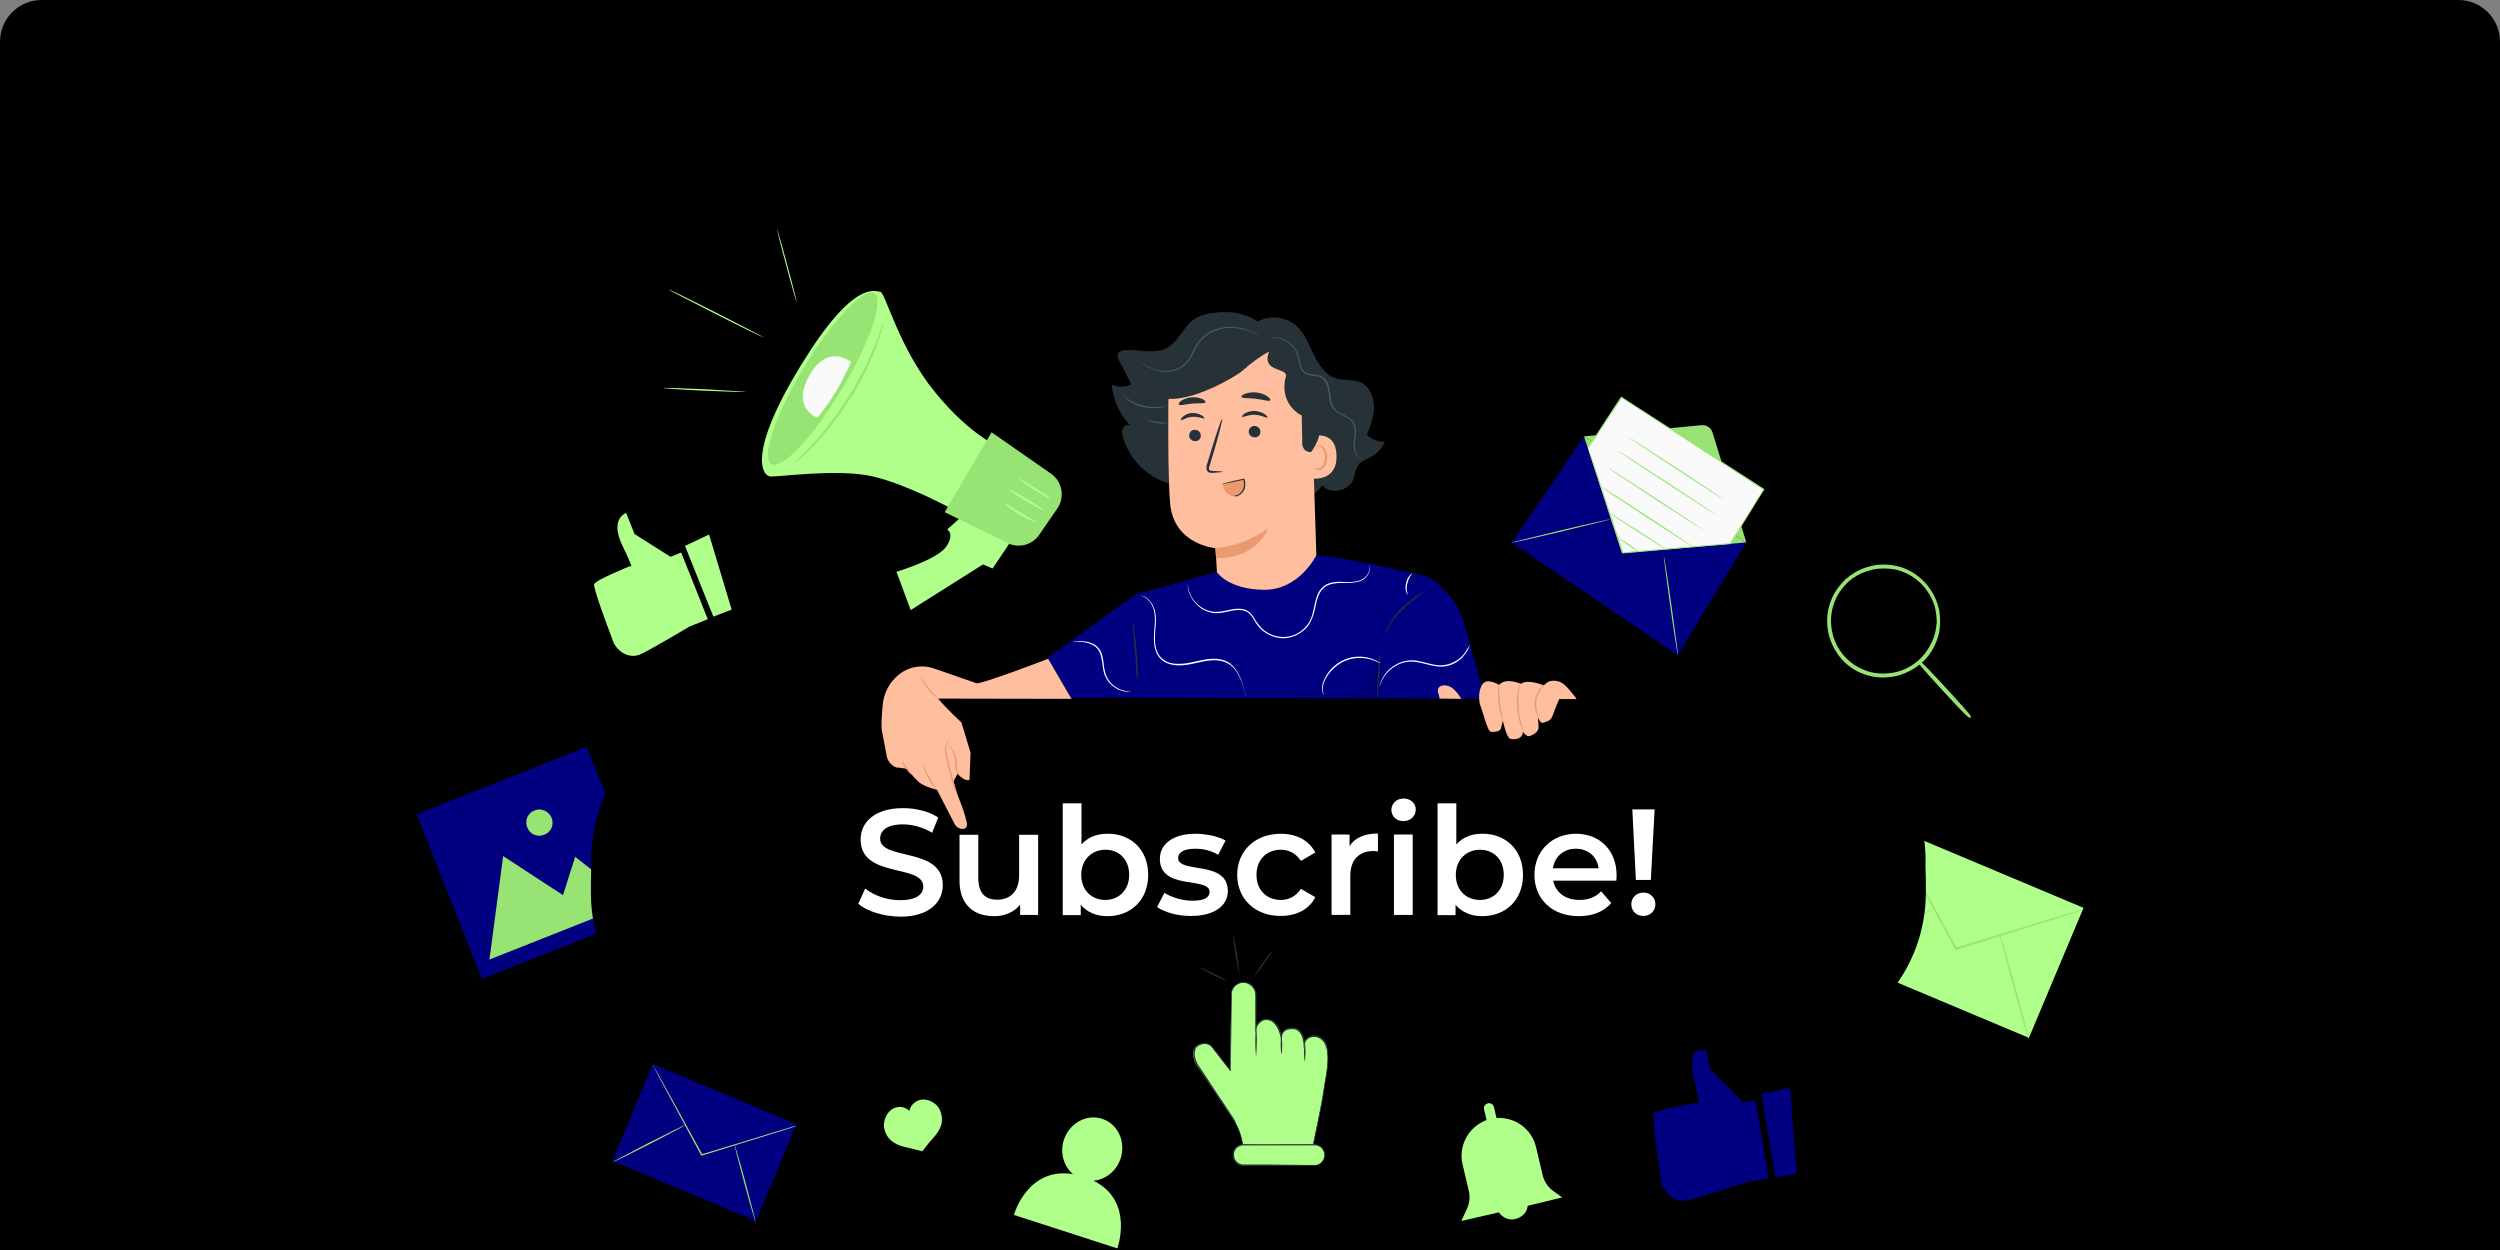 <svg width="600" height="300" viewBox="0 0 600 300" fill="none" xmlns="http://www.w3.org/2000/svg">
<rect x="0" y="0" width="600" height="300" fill="#808080" stroke="none"/>
<path d="M0 10C0 4.477 4.477 0 10 0H590C595.523 0 600 4.477 600 10V300H0V10Z" fill="#000000"/>
<g clip-path="url(#clip0_6277_29253)">
<path d="M453.705 198.404L440.591 229.602L486.939 249.083L500.052 217.885L453.705 198.404Z" fill="#B0FF8B"/>
<path d="M500 218.295C500 218.295 499.817 218.417 499.391 218.539C498.965 218.66 498.357 218.904 497.626 219.147C496.044 219.634 493.853 220.365 491.114 221.217C485.575 222.921 477.906 225.295 469.507 227.973L469.324 228.034L469.263 227.851C469.203 227.729 469.142 227.607 469.02 227.425C464.759 219.573 460.925 212.452 458.125 207.218C456.786 204.662 455.63 202.592 454.839 201.071C454.473 200.401 454.169 199.793 453.986 199.366C453.804 199.001 453.682 198.758 453.682 198.758C453.682 198.758 453.804 198.94 454.047 199.306C454.291 199.732 454.595 200.279 454.96 200.949C455.812 202.41 456.908 204.479 458.369 207.035C461.229 212.209 465.125 219.33 469.385 227.121C469.446 227.242 469.507 227.364 469.629 227.547L469.385 227.425C477.845 224.869 485.453 222.556 491.053 220.852C493.792 220.06 496.044 219.391 497.626 218.904C498.357 218.721 498.965 218.539 499.391 218.417C499.817 218.356 500 218.295 500 218.295Z" fill="#97E373"/>
<path d="M440.597 230.045C440.536 229.923 445.831 227.123 452.404 223.776C458.978 220.428 464.334 217.811 464.395 217.872C464.456 217.994 459.16 220.794 452.587 224.141C446.014 227.55 440.597 230.167 440.597 230.045Z" fill="#97E373"/>
<path d="M479.915 223.958C480.037 223.897 481.68 229.618 483.627 236.678C485.575 243.738 487.036 249.46 486.914 249.52C486.792 249.581 485.149 243.86 483.201 236.8C481.254 229.74 479.793 224.018 479.915 223.958Z" fill="#97E373"/>
<path d="M156.71 255.364L146.946 278.594L181.398 293.075L191.162 269.845L156.71 255.364Z" fill="#000080"/>
<path d="M191.175 270.218C191.175 270.218 191.053 270.279 190.749 270.401C190.444 270.523 189.958 270.644 189.41 270.827C188.253 271.192 186.61 271.74 184.541 272.349C180.402 273.627 174.741 275.392 168.472 277.34L168.351 277.4L168.29 277.279C168.229 277.157 168.168 277.096 168.107 276.974C164.942 271.131 162.082 265.836 160.012 261.941C158.978 260.054 158.186 258.472 157.578 257.376C157.334 256.828 157.091 256.463 156.908 256.098C156.787 255.794 156.665 255.672 156.726 255.672C156.726 255.672 156.847 255.794 156.969 256.098C157.152 256.402 157.395 256.828 157.699 257.315C158.308 258.411 159.16 259.932 160.195 261.819C162.325 265.654 165.186 270.949 168.412 276.792C168.472 276.913 168.533 276.974 168.594 277.096L168.412 277.035C174.681 275.148 180.402 273.383 184.541 272.105C186.549 271.497 188.253 271.01 189.41 270.644C189.958 270.462 190.384 270.34 190.749 270.279C190.992 270.218 191.175 270.218 191.175 270.218Z" fill="#97E373"/>
<path d="M146.926 278.98C146.866 278.919 150.822 276.789 155.691 274.294C160.56 271.798 164.577 269.851 164.638 269.912C164.699 269.972 160.743 272.103 155.874 274.598C151.004 277.094 146.987 279.041 146.926 278.98Z" fill="#97E373"/>
<path d="M176.202 274.418C176.263 274.418 177.541 278.618 178.941 283.852C180.341 289.086 181.436 293.347 181.376 293.408C181.315 293.408 180.037 289.208 178.637 283.974C177.237 278.739 176.141 274.479 176.202 274.418Z" fill="#97E373"/>
<path d="M140.836 179.209L99.981 195.398L115.655 234.952L156.509 218.763L140.836 179.209Z" fill="#000080"/>
<path d="M117.468 230.29L120.754 205.457L135.118 214.83L138.04 205.64L152.039 216.595L117.468 230.29Z" fill="#97E373"/>
<path d="M132.38 196.265C133.049 197.908 132.258 199.734 130.615 200.343C128.971 201.012 127.146 200.221 126.537 198.578C125.867 196.934 126.659 195.108 128.302 194.5C129.884 193.83 131.71 194.682 132.38 196.265Z" fill="#97E373"/>
<g opacity="0.3">
<g opacity="0.3">
<g opacity="0.3">
<path opacity="0.3" d="M152.039 216.716C152.039 216.716 152.039 216.655 151.978 216.534C151.917 216.412 151.856 216.29 151.795 216.047C151.613 215.621 151.369 215.012 151.065 214.282C150.456 212.699 149.543 210.447 148.387 207.587C146.074 201.805 142.787 193.588 138.831 183.728L139.075 183.85C129.093 187.806 117.224 192.553 104.565 197.544C104.504 197.605 104.808 197.057 104.686 197.301V197.361V197.422L104.747 197.544L104.869 197.848L105.112 198.396L105.538 199.492C105.843 200.222 106.147 200.952 106.451 201.744C107.06 203.204 107.608 204.665 108.217 206.126C109.373 209.047 110.468 211.847 111.564 214.647C113.755 220.186 115.825 225.42 117.711 230.228L117.468 230.106C127.815 226.028 136.397 222.681 142.483 220.307C145.526 219.151 147.9 218.177 149.543 217.568C150.335 217.264 151.004 217.021 151.43 216.838C151.613 216.777 151.795 216.716 151.917 216.655C151.978 216.716 152.039 216.716 152.039 216.716C152.039 216.716 151.978 216.716 151.917 216.777C151.795 216.838 151.674 216.899 151.43 216.96C151.004 217.142 150.395 217.386 149.604 217.69C147.961 218.36 145.587 219.273 142.605 220.49C136.518 222.924 127.876 226.394 117.59 230.532L117.407 230.593L117.346 230.411C115.459 225.602 113.329 220.368 111.138 214.829C110.042 212.091 108.886 209.23 107.73 206.308C107.182 204.848 106.573 203.387 105.965 201.926C105.66 201.196 105.356 200.465 105.052 199.674L104.626 198.579L104.504 198.031L104.382 197.727L104.321 197.605V197.544V197.483C104.199 197.727 104.443 197.118 104.443 197.179C117.103 192.188 128.971 187.501 138.953 183.545L139.136 183.484L139.196 183.667C143.092 193.588 146.318 201.865 148.63 207.647C149.726 210.508 150.639 212.76 151.248 214.343C151.552 215.073 151.734 215.682 151.917 216.108C151.978 216.29 152.039 216.412 152.1 216.534C152.039 216.655 152.039 216.716 152.039 216.716Z" fill="#97E373"/>
</g>
</g>
</g>
<path d="M374.924 287.381L372.733 285.798C371.454 284.885 370.602 283.546 370.237 282.025L368.655 275.33C367.62 270.887 363.542 268.026 359.16 268.33L358.551 265.713C358.369 265.044 357.76 264.618 357.09 264.8C356.421 264.983 355.995 265.591 356.177 266.261L356.786 268.817C352.526 270.339 349.969 274.904 351.004 279.408L352.526 285.859C352.83 287.259 352.708 288.72 352.1 290.059L350.7 293.041L359.708 290.972C360.316 291.824 361.229 292.433 362.203 292.615C363.664 292.859 365.185 292.189 366.038 291.033C366.403 290.546 366.585 289.937 366.646 289.389L374.924 287.381Z" fill="#B0FF8B"/>
<path d="M380.158 104.727L419.111 130.168L402.678 157.252L362.812 130.229L380.158 104.727Z" fill="#000080"/>
<path d="M380.158 104.726L408.338 102.048C409.556 101.927 410.651 102.657 411.016 103.813L419.111 130.168" fill="#000000"/>
<path d="M380.158 104.726L408.338 102.048C409.556 101.927 410.651 102.657 411.016 103.813L419.111 130.168" fill="#97E373"/>
<path d="M362.812 130.229C362.812 130.168 368.168 128.829 374.741 127.247C381.376 125.664 386.732 124.508 386.732 124.569C386.732 124.63 381.376 125.969 374.802 127.551C368.229 129.134 362.812 130.351 362.812 130.229Z" fill="#97E373"/>
<path d="M402.678 157.251C402.617 157.251 401.765 151.956 400.852 145.383C399.939 138.809 399.209 133.453 399.331 133.453C399.392 133.453 400.244 138.748 401.157 145.322C402.07 151.895 402.8 157.251 402.678 157.251Z" fill="#97E373"/>
<path d="M380.158 104.727L389.349 132.846L419.111 130.168L380.158 104.727Z" fill="#97E373"/>
<path d="M381.132 107.467L389.106 95.356L423.311 117.449L415.277 130.474L389.471 132.604L381.132 107.467Z" fill="#FAFAFA"/>
<path d="M381.132 107.466C381.132 107.466 381.193 107.649 381.315 107.953C381.437 108.258 381.558 108.684 381.802 109.292C382.228 110.449 382.776 112.153 383.506 114.344C384.967 118.726 387.036 124.995 389.592 132.603L389.471 132.543C396.896 131.934 405.721 131.143 415.277 130.351L415.155 130.412C416.677 127.917 418.32 125.361 419.964 122.683C421.059 120.917 422.155 119.152 423.25 117.387L423.311 117.631C409.556 108.684 397.383 100.832 389.166 95.476H389.288C386.793 99.25 384.784 102.293 383.384 104.362C382.715 105.397 382.167 106.188 381.802 106.736C381.619 106.98 381.498 107.223 381.376 107.345C381.193 107.406 381.132 107.466 381.132 107.466C381.132 107.466 381.193 107.406 381.254 107.284C381.376 107.162 381.498 106.919 381.619 106.675C381.984 106.127 382.471 105.336 383.141 104.302C384.48 102.171 386.488 99.128 388.984 95.294L389.106 95.172L389.166 95.233C397.444 100.589 409.617 108.44 423.372 117.326L423.494 117.387L423.433 117.509C422.337 119.213 421.242 120.978 420.146 122.804C418.503 125.421 416.86 128.039 415.338 130.534L415.277 130.595H415.216C405.661 131.386 396.835 132.116 389.41 132.725H389.288L389.227 132.603C386.732 124.995 384.662 118.665 383.263 114.283C382.532 112.092 381.984 110.388 381.619 109.232C381.437 108.684 381.315 108.197 381.193 107.893C381.193 107.649 381.132 107.466 381.132 107.466Z" fill="#97E373"/>
<path d="M413.938 120.006C413.877 120.067 408.643 116.719 402.191 112.52C395.74 108.32 390.566 104.851 390.627 104.79C390.688 104.729 395.922 108.077 402.374 112.276C408.825 116.476 413.999 119.945 413.938 120.006Z" fill="#97E373"/>
<path d="M411.625 123.412C411.564 123.473 406.33 120.126 399.878 115.926C393.427 111.726 388.253 108.257 388.314 108.196C388.375 108.135 393.609 111.483 400.061 115.682C406.512 119.882 411.686 123.351 411.625 123.412Z" fill="#97E373"/>
<path d="M409.069 127.369C409.008 127.43 403.774 124.083 397.322 119.883C390.87 115.683 385.697 112.214 385.758 112.153C385.819 112.092 391.053 115.44 397.505 119.639C403.895 123.839 409.069 127.308 409.069 127.369Z" fill="#97E373"/>
<path d="M406.452 131.325C406.391 131.386 401.4 128.221 395.253 124.204C389.106 120.187 384.176 116.9 384.236 116.778C384.297 116.717 389.288 119.882 395.435 123.899C401.522 127.916 406.452 131.203 406.452 131.325Z" fill="#97E373"/>
<path d="M399.818 131.874C399.818 131.874 399.635 131.813 399.27 131.57C398.844 131.326 398.357 131.022 397.809 130.657C396.531 129.804 394.827 128.77 393.001 127.613C391.114 126.396 389.471 125.3 388.253 124.509C387.645 124.083 387.158 123.779 386.854 123.535C386.549 123.292 386.367 123.17 386.367 123.109C386.367 123.109 386.549 123.17 386.914 123.414C387.341 123.657 387.827 123.961 388.375 124.327C389.653 125.179 391.358 126.213 393.184 127.37C395.07 128.587 396.714 129.683 397.931 130.474C398.54 130.9 399.026 131.204 399.331 131.448C399.635 131.691 399.818 131.874 399.818 131.874Z" fill="#97E373"/>
<path d="M393.183 132.298C393.123 132.359 391.966 131.69 390.627 130.777C389.288 129.864 388.193 129.073 388.253 129.012C388.314 128.951 389.471 129.62 390.81 130.533C392.21 131.446 393.244 132.237 393.183 132.298Z" fill="#97E373"/>
<path d="M244.188 127.551L238.223 136.437L235.91 135.463L218.564 146.419L215.155 137.229C215.155 137.229 224.954 134.307 227.085 131.203C229.215 128.099 227.328 127.064 227.328 127.064L232.319 122.621L244.188 127.551Z" fill="#B0FF8B"/>
<path d="M240.17 107.404C240.17 107.404 233.293 104.969 224.467 94.196C215.642 83.423 212.477 70.094 211.26 70.033C210.042 69.972 204.991 66.807 192.209 87.684C179.428 108.499 182.836 114.16 184.845 114.342C186.853 114.525 201.035 112.395 209.495 114.342C217.955 116.351 228.423 122.133 228.423 122.133L240.17 107.404Z" fill="#B0FF8B"/>
<path d="M253.743 122.07L250.761 126.392L249.422 128.339C247.596 131.017 244.005 131.748 241.266 130.043L226.719 122.922L237.979 103.75L252.221 113.671C254.96 115.558 255.63 119.331 253.743 122.07Z" fill="#97E373"/>
<path d="M192.939 88.173C186.123 99.493 182.593 109.84 185.088 111.362C187.583 112.884 195.131 104.91 201.947 93.59C208.764 82.269 212.294 71.922 209.799 70.4C207.364 68.939 199.817 76.852 192.939 88.173Z" fill="#97E373"/>
<path d="M250.517 122.497C250.457 122.619 248.509 121.584 246.135 120.184C243.822 118.785 241.936 117.506 242.057 117.385C242.118 117.263 244.066 118.298 246.44 119.698C248.752 121.097 250.578 122.315 250.517 122.497Z" fill="#B0FF8B"/>
<path d="M252.1 119.76C252.039 119.882 250.274 118.847 248.144 117.508C246.074 116.169 244.431 114.952 244.492 114.83C244.553 114.708 246.318 115.743 248.448 117.082C250.578 118.421 252.222 119.638 252.1 119.76Z" fill="#B0FF8B"/>
<path d="M248.57 125.3C248.57 125.36 248.083 125.178 247.292 124.873C246.926 124.691 246.5 124.508 245.953 124.265C245.466 124.021 244.979 123.717 244.431 123.352C242.301 122.013 240.718 120.796 240.779 120.674C240.84 120.552 242.605 121.587 244.735 122.865C245.283 123.169 245.77 123.534 246.196 123.778C246.683 124.021 247.109 124.265 247.413 124.508C248.144 124.934 248.57 125.239 248.57 125.3Z" fill="#B0FF8B"/>
<path d="M204.26 86.834C204.26 86.834 198.539 82.269 194.218 90.181C189.836 98.093 196.165 100.224 196.165 100.224C199.33 96.45 202.008 92.007 204.26 86.834Z" fill="#FAFAFA"/>
<path d="M212.051 77.703C212.112 77.703 211.929 78.251 211.625 79.286C211.321 80.259 210.834 81.72 210.225 83.485C209.86 84.337 209.434 85.311 209.008 86.285C208.764 86.772 208.582 87.32 208.338 87.868C208.216 88.111 208.095 88.415 207.973 88.659C207.851 88.902 207.669 89.207 207.547 89.45C206.938 90.546 206.33 91.702 205.721 92.858C205.538 93.163 205.417 93.467 205.234 93.771C205.052 94.076 204.869 94.38 204.686 94.623C204.321 95.232 203.956 95.78 203.53 96.388C203.165 96.997 202.739 97.606 202.374 98.153C202.191 98.458 202.008 98.762 201.826 99.006C201.643 99.249 201.4 99.553 201.217 99.797C200.426 100.892 199.635 101.866 198.843 102.901C198.661 103.144 198.478 103.388 198.296 103.631C198.113 103.875 197.87 104.057 197.687 104.301C197.322 104.727 196.896 105.153 196.531 105.579C195.8 106.37 195.07 107.161 194.461 107.831C193.122 109.109 191.966 110.144 191.235 110.813C190.444 111.483 190.018 111.909 190.018 111.848C190.018 111.848 190.383 111.422 191.114 110.631C191.844 109.9 192.94 108.805 194.218 107.527C194.826 106.796 195.496 106.066 196.226 105.214C196.591 104.788 196.957 104.362 197.322 103.936C197.504 103.692 197.687 103.51 197.93 103.266C198.113 103.023 198.296 102.779 198.478 102.536C199.209 101.562 200 100.527 200.791 99.432C200.974 99.188 201.217 98.884 201.4 98.64C201.582 98.397 201.765 98.093 201.947 97.788C202.313 97.18 202.678 96.632 203.104 96.023C203.469 95.415 203.895 94.867 204.26 94.258C204.443 93.954 204.625 93.71 204.808 93.406C204.991 93.102 205.112 92.797 205.295 92.493C205.904 91.337 206.573 90.18 207.121 89.085C207.243 88.841 207.425 88.537 207.547 88.293C207.669 88.05 207.79 87.746 207.912 87.502C208.156 86.954 208.399 86.468 208.582 85.981C209.008 85.007 209.434 84.033 209.86 83.181C210.529 81.477 211.016 80.077 211.381 79.042C211.747 78.19 211.99 77.703 212.051 77.703Z" fill="#97E373"/>
<path d="M179.063 94.075C179.063 94.136 174.559 94.014 169.081 93.771C163.542 93.528 159.099 93.223 159.099 93.101C159.099 93.041 163.603 93.162 169.081 93.406C174.559 93.71 179.063 94.014 179.063 94.075Z" fill="#B0FF8B"/>
<path d="M183.384 81.048C183.323 81.109 178.15 78.614 171.82 75.388C165.49 72.162 160.317 69.545 160.377 69.423C160.438 69.362 165.612 71.858 171.942 75.083C178.332 78.309 183.445 80.987 183.384 81.048Z" fill="#B0FF8B"/>
<path d="M191.235 72.651C191.175 72.651 190.018 68.755 188.74 63.886C187.401 59.017 186.427 55 186.488 55C186.549 55 187.705 58.895 188.983 63.764C190.322 68.634 191.296 72.59 191.235 72.651Z" fill="#B0FF8B"/>
<path d="M225.624 266.505C225.259 265.653 224.65 264.984 223.859 264.558C223.128 264.071 222.215 263.827 221.363 263.888C220.45 263.949 219.537 264.436 218.929 265.166C218.564 265.592 218.32 266.14 218.259 266.627C217.894 266.262 217.468 266.018 216.981 265.836C216.068 265.531 215.094 265.653 214.303 266.079C213.512 266.505 212.964 267.236 212.599 268.027C212.234 268.818 212.051 269.731 212.173 270.644C212.355 271.74 212.903 272.835 213.755 273.626C214.607 274.418 215.825 274.965 216.92 275.209C218.868 275.696 221.363 276.304 221.363 276.304C221.363 276.304 222.763 274.418 224.102 272.957C224.893 272.105 225.624 271.009 225.928 269.853C226.232 268.757 226.05 267.54 225.624 266.505Z" fill="#B0FF8B"/>
<path d="M465.125 149.584C465.064 149.584 465.186 148.428 464.76 146.358C464.577 145.324 464.151 144.106 463.421 142.828C462.69 141.55 461.656 140.211 460.256 139.055C458.856 137.898 457.03 136.924 454.9 136.437C452.769 136.011 450.396 135.951 448.083 136.742C446.927 137.107 445.77 137.655 444.735 138.385C444.188 138.75 443.701 139.176 443.214 139.602C442.788 140.089 442.301 140.515 441.875 141.063C440.231 143.133 439.197 145.811 439.075 148.61C439.014 151.41 439.805 154.149 441.266 156.34C441.631 156.888 442.057 157.375 442.483 157.862C442.97 158.288 443.396 158.775 443.883 159.14C444.857 159.931 445.953 160.601 447.109 161.027C449.361 162 451.735 162.122 453.865 161.879C455.995 161.574 457.882 160.722 459.404 159.688C460.925 158.653 462.082 157.375 462.873 156.158C463.664 154.94 464.212 153.784 464.455 152.749C465.064 150.741 465.064 149.584 465.125 149.584C465.125 149.584 465.125 149.645 465.125 149.767C465.125 149.949 465.125 150.132 465.064 150.375C465.064 150.68 465.003 150.984 464.942 151.41C464.881 151.836 464.821 152.262 464.638 152.749C464.395 153.784 463.847 154.94 463.056 156.218C462.264 157.497 461.108 158.775 459.586 159.87C458.065 160.966 456.117 161.818 453.926 162.183C451.735 162.487 449.3 162.305 446.987 161.331C445.831 160.905 444.735 160.235 443.701 159.383C443.153 159.018 442.727 158.531 442.24 158.044C441.814 157.557 441.388 157.01 441.023 156.462C439.44 154.21 438.649 151.41 438.71 148.489C438.832 145.628 439.866 142.828 441.631 140.759C442.057 140.211 442.544 139.724 442.97 139.298C443.457 138.872 444.005 138.446 444.553 138.081C445.648 137.35 446.805 136.742 447.961 136.437C450.335 135.646 452.83 135.707 454.961 136.133C457.152 136.62 458.978 137.655 460.438 138.872C461.899 140.089 462.934 141.489 463.603 142.767C464.273 144.106 464.699 145.324 464.881 146.358C465.003 146.845 465.064 147.332 465.064 147.758C465.125 148.184 465.125 148.489 465.125 148.793C465.125 149.036 465.125 149.28 465.125 149.402C465.125 149.523 465.125 149.584 465.125 149.584Z" fill="#97E373"/>
<path d="M451.978 162.608C450.456 162.608 448.691 162.364 446.926 161.634C445.77 161.208 444.614 160.538 443.579 159.686C443.153 159.382 442.727 158.956 442.362 158.591L442.118 158.347L441.875 158.043C441.509 157.617 441.144 157.191 440.84 156.643C439.257 154.33 438.405 151.47 438.527 148.487C438.649 145.505 439.744 142.705 441.509 140.575C441.875 140.088 442.24 139.723 442.666 139.297L442.909 139.053L443.214 138.81C443.64 138.445 444.066 138.079 444.492 137.836C445.587 137.045 446.805 136.497 448.022 136.132C450.822 135.219 453.439 135.462 455.143 135.827C457.152 136.253 459.099 137.227 460.743 138.627C462.082 139.723 463.177 141.123 464.029 142.644C464.699 143.922 465.125 145.201 465.368 146.296C465.49 146.722 465.49 147.209 465.551 147.574V147.696C465.612 148.061 465.612 148.365 465.612 148.731V149.339C465.612 149.461 465.612 149.522 465.612 149.583C465.612 149.644 465.612 149.704 465.612 149.765L465.551 150.374C465.551 150.739 465.49 151.104 465.429 151.409V151.53C465.368 151.896 465.307 152.322 465.125 152.809C464.82 153.904 464.273 155.121 463.542 156.339C462.629 157.799 461.412 159.078 459.951 160.051C458.186 161.269 456.178 162.121 454.169 162.425C453.378 162.547 452.708 162.608 451.978 162.608ZM451.978 136.436C450.822 136.436 449.483 136.619 448.204 137.045C447.048 137.41 446.013 137.897 444.918 138.627C444.492 138.871 444.127 139.236 443.701 139.54L443.214 140.027C442.848 140.392 442.483 140.757 442.179 141.183C440.536 143.192 439.562 145.809 439.44 148.548C439.379 151.287 440.11 153.965 441.57 156.095C441.875 156.582 442.179 156.947 442.544 157.373L442.788 157.617L443.031 157.86C443.396 158.225 443.761 158.591 444.127 158.895C445.1 159.686 446.135 160.295 447.231 160.721C449.726 161.816 452.222 161.756 453.865 161.512C455.752 161.269 457.638 160.538 459.282 159.382C460.621 158.469 461.777 157.252 462.629 155.913C463.36 154.756 463.907 153.661 464.212 152.626C464.638 151.226 464.699 150.313 464.76 149.826C464.76 149.704 464.76 149.583 464.82 149.522C464.82 149.461 464.82 149.339 464.82 149.218C464.82 148.731 464.76 147.757 464.516 146.357C464.334 145.322 463.847 144.105 463.238 142.949C462.447 141.549 461.412 140.271 460.134 139.236C458.551 137.958 456.725 137.106 454.9 136.68C454.047 136.558 453.074 136.436 451.978 136.436Z" fill="#97E373"/>
<path d="M460.621 158.954C460.682 158.893 463.482 161.693 466.768 165.284C470.055 168.875 472.672 171.796 472.611 171.918C472.551 171.979 469.812 169.179 466.464 165.588C463.177 161.997 460.56 159.015 460.621 158.954Z" fill="#97E373"/>
<path d="M472.733 172.224H472.611C472.489 172.224 472.185 172.224 466.281 165.772C460.317 159.32 460.377 159.077 460.377 158.955V158.833L460.499 158.773C460.743 158.529 460.804 158.529 462.812 160.598C463.968 161.816 465.49 163.398 467.073 165.163C468.655 166.867 470.177 168.511 471.272 169.789C473.159 171.919 473.159 171.98 472.916 172.224H472.733Z" fill="#97E373"/>
<path d="M163.481 132.6L160.925 133.635L152.282 128.157L150.274 123.105C150.274 123.105 146.257 124.444 149.361 130.896C152.465 137.348 151.308 135.826 151.308 135.826C151.308 135.826 142.97 139.174 142.605 140.208C142.3 140.939 145.405 149.277 147.109 153.842C147.961 156.094 150.213 157.676 152.526 157.372C152.83 157.311 153.195 157.25 153.5 157.129C155.569 156.276 165.49 150.373 165.49 150.373L169.872 148.608L163.481 132.6Z" fill="#B0FF8B"/>
<path d="M170.176 128.277L175.593 146.293L171.211 147.997L164.394 131.016L170.176 128.277Z" fill="#B0FF8B"/>
<path d="M421.363 264.07L418.381 264.557L410.347 256.523L409.373 250.559C409.373 250.559 404.687 251.046 406.513 258.775C408.339 266.505 407.426 264.618 407.426 264.618C407.426 264.618 397.626 266.262 396.957 267.235C396.47 267.966 397.809 277.765 398.6 283.06C398.965 285.738 401.035 287.929 403.591 288.173C403.956 288.234 404.322 288.173 404.687 288.112C407.121 287.686 419.294 283.669 419.294 283.669L424.468 282.817L421.363 264.07Z" fill="#000080"/>
<path d="M429.641 261.027L431.162 281.721L426.05 282.573L422.763 262.549L429.641 261.027Z" fill="#000080"/>
<path d="M262.447 283.365C265.307 283.121 267.925 281.113 268.959 278.009C270.237 273.992 268.29 269.731 264.516 268.514C260.743 267.296 256.665 269.548 255.326 273.566C254.352 276.67 255.265 279.895 257.517 281.782C246.5 280.017 243.335 291.581 243.335 291.581L268.168 299.615C268.107 299.676 272.368 288.295 262.447 283.365Z" fill="#B0FF8B"/>
<path d="M424.407 252.076H179.611C158.734 252.076 141.814 235.156 141.814 214.279V211.601C141.814 190.725 158.734 173.805 179.611 173.805H424.407C445.283 173.805 462.203 190.725 462.203 211.601V214.279C462.143 235.156 445.283 252.076 424.407 252.076Z" fill="#000000"/>
<g opacity="0.3">
<path opacity="0.3" d="M424.407 252.076H179.611C158.734 252.076 141.814 235.156 141.814 214.279V211.601C141.814 190.725 158.734 173.805 179.611 173.805H424.407C445.283 173.805 462.203 190.725 462.203 211.601V214.279C462.143 235.156 445.283 252.076 424.407 252.076Z" fill="black"/>
</g>
<path d="M423.068 245.626H180.95C159.343 245.626 141.875 228.097 141.875 206.551C141.875 184.945 159.404 167.477 180.95 167.477H423.068C444.675 167.477 462.143 185.005 462.143 206.551C462.143 228.158 444.675 245.626 423.068 245.626Z" fill="#000000"/>
<g opacity="0.3">
<g opacity="0.3">
<path opacity="0.3" d="M374.985 167.477C374.985 167.477 373.22 167.537 372.307 167.537C369.264 167.477 363.786 167.477 363.786 167.477L359.891 174.719C360.804 176.606 361.96 178.797 364.029 179.223C365.064 179.406 366.099 179.162 367.133 178.858C369.568 178.067 371.942 176.911 373.95 175.328C375.168 174.354 376.263 173.137 376.628 171.676C376.993 170.094 376.385 168.085 374.985 167.477Z" fill="black"/>
</g>
</g>
<path d="M206 216.899L207.643 213.247C209.652 214.89 212.878 216.047 215.982 216.047C219.938 216.047 221.581 214.647 221.581 212.76C221.581 207.282 206.548 210.873 206.548 201.5C206.548 197.422 209.774 193.953 216.773 193.953C219.816 193.953 222.981 194.744 225.172 196.205L223.712 199.857C221.46 198.518 218.964 197.848 216.712 197.848C212.817 197.848 211.234 199.37 211.234 201.257C211.234 206.674 226.268 203.144 226.268 212.456C226.268 216.534 222.981 220.003 216.043 220.003C212.026 219.942 208.069 218.725 206 216.899Z" fill="white"/>
<path d="M249.153 200.285V219.579H244.831V217.145C243.37 218.91 241.118 219.883 238.623 219.883C233.693 219.883 230.285 217.145 230.285 211.362V200.346H234.789V210.754C234.789 214.284 236.432 215.927 239.293 215.927C242.458 215.927 244.588 213.98 244.588 210.084V200.346H249.153V200.285Z" fill="white"/>
<path d="M275.568 209.961C275.568 215.986 271.429 219.881 265.769 219.881C263.152 219.881 260.9 218.969 259.378 217.143V219.638H255.057V192.797H259.561V202.657C261.143 200.892 263.273 200.101 265.769 200.101C271.429 200.04 275.568 203.935 275.568 209.961ZM271.003 209.961C271.003 206.248 268.569 203.935 265.282 203.935C262.056 203.935 259.5 206.309 259.5 209.961C259.5 213.673 261.995 215.986 265.282 215.986C268.508 215.986 271.003 213.612 271.003 209.961Z" fill="white"/>
<path d="M277.698 217.691L279.463 214.283C281.168 215.378 283.785 216.17 286.219 216.17C289.08 216.17 290.297 215.378 290.297 214.039C290.297 210.327 278.368 213.796 278.368 206.127C278.368 202.475 281.654 200.102 286.889 200.102C289.445 200.102 292.367 200.71 294.132 201.745L292.367 205.153C290.541 204.058 288.654 203.693 286.828 203.693C284.089 203.693 282.75 204.606 282.75 205.884C282.75 209.779 294.679 206.31 294.679 213.857C294.679 217.448 291.332 219.822 285.915 219.822C282.628 219.882 279.402 218.909 277.698 217.691Z" fill="white"/>
<path d="M296.931 209.962C296.931 204.179 301.253 200.102 307.4 200.102C311.173 200.102 314.156 201.684 315.677 204.606L312.208 206.614C311.052 204.788 309.287 203.936 307.4 203.936C304.052 203.936 301.557 206.249 301.557 209.962C301.557 213.735 304.113 215.987 307.4 215.987C309.287 215.987 311.052 215.135 312.208 213.309L315.677 215.318C314.217 218.239 311.173 219.822 307.4 219.822C301.253 219.882 296.931 215.744 296.931 209.962Z" fill="white"/>
<path d="M330.711 200.039V204.36C330.285 204.3 329.981 204.239 329.676 204.239C326.268 204.239 324.077 206.247 324.077 210.203V219.576H319.573V200.283H323.894V203.082C325.111 201.074 327.485 200.039 330.711 200.039Z" fill="white"/>
<path d="M333.937 194.38C333.937 192.858 335.154 191.641 336.858 191.641C338.501 191.641 339.78 192.736 339.78 194.258C339.78 195.84 338.562 197.058 336.858 197.058C335.154 197.118 333.937 195.901 333.937 194.38ZM334.545 200.283H339.049V219.577H334.545V200.283Z" fill="white"/>
<path d="M365.525 209.961C365.525 215.986 361.387 219.881 355.726 219.881C353.109 219.881 350.857 218.969 349.336 217.143V219.638H345.014V192.797H349.518V202.657C351.101 200.892 353.231 200.101 355.726 200.101C361.326 200.04 365.525 203.935 365.525 209.961ZM360.9 209.961C360.9 206.248 358.465 203.935 355.178 203.935C351.953 203.935 349.396 206.309 349.396 209.961C349.396 213.673 351.892 215.986 355.178 215.986C358.465 215.986 360.9 213.612 360.9 209.961Z" fill="white"/>
<path d="M387.923 211.361H372.768C373.316 214.161 375.69 215.987 379.037 215.987C381.228 215.987 382.932 215.318 384.271 213.918L386.706 216.718C384.941 218.787 382.263 219.882 378.915 219.882C372.464 219.882 368.264 215.744 368.264 209.962C368.264 204.179 372.525 200.102 378.246 200.102C383.906 200.102 387.984 204.058 387.984 210.083C387.984 210.388 387.923 210.935 387.923 211.361ZM372.707 208.379H383.663C383.298 205.579 381.167 203.693 378.185 203.693C375.264 203.693 373.133 205.579 372.707 208.379Z" fill="white"/>
<path d="M391.514 217.021C391.514 215.439 392.731 214.221 394.436 214.221C396.079 214.221 397.296 215.439 397.296 217.021C397.296 218.604 396.079 219.821 394.436 219.821C392.731 219.882 391.514 218.604 391.514 217.021ZM391.758 194.258H397.114L396.201 211.178H392.61L391.758 194.258Z" fill="white"/>
<g opacity="0.3">
<g opacity="0.3">
<path opacity="0.3" d="M235.728 175.267C234.815 173.015 233.354 168.937 231.406 167.477C231.406 167.477 219.112 167.659 219.051 167.477L224.772 187.927C226.598 189.388 227.511 191.396 228.12 193.283C228.728 195.17 229.215 197.239 230.554 198.639C231.954 200.1 234.571 200.465 235.788 198.883C237.127 197.117 235.667 194.622 235.606 192.37C235.545 190.179 236.945 188.17 237.554 186.04C238.588 182.449 237.127 178.676 235.728 175.267Z" fill="black"/>
</g>
</g>
<path d="M328.059 104.361C328.911 102.17 329.763 99.978 329.763 97.666C329.763 95.353 328.728 92.857 326.72 91.823C324.833 90.91 322.581 91.457 320.572 90.788C318.138 89.997 316.494 87.562 315.338 85.188C314.182 82.815 313.208 80.198 311.382 78.433C308.886 75.998 304.869 75.511 301.887 77.154C299.635 75.633 296.713 74.902 294.522 74.902C291.236 74.902 287.523 75.267 285.332 77.702C283.628 79.589 282.532 81.902 280.402 83.302C277.48 85.188 273.585 83.788 270.116 84.032C269.385 84.093 268.594 84.275 268.29 84.945C268.046 85.493 268.351 86.162 268.655 86.71C269.629 88.536 270.603 90.423 271.516 92.249C270.055 92.979 268.29 92.979 266.829 92.249C267.073 95.9 268.716 99.492 271.272 102.109C270.664 101.683 269.69 102.17 269.446 102.9C269.142 103.63 269.325 104.422 269.568 105.152C270.907 109.595 274.315 113.429 278.576 115.316C282.836 117.203 287.949 117.203 292.149 115.194L311.443 116.047C312.051 117.507 313.329 118.664 314.851 119.029C316.981 117.386 317.286 116.473 317.286 116.473C318.625 117.446 317.59 116.96 318.625 117.446C321.059 118.542 324.528 117.081 325.015 114.342C325.198 113.247 325.502 112.151 326.233 111.36C326.963 110.569 328.059 110.204 328.972 109.717C330.493 108.925 331.71 107.586 332.38 106.004C330.797 106.065 329.215 105.456 328.059 104.361Z" fill="#263238"/>
<path d="M280.402 96.996C280.463 87.318 287.949 79.345 297.626 78.614L298.6 78.554C309.008 78.371 314.912 87.135 314.79 97.543L316.312 145.383L292.636 147.087L291.723 131.566C291.723 131.566 281.68 130.775 280.828 120.793C280.402 115.924 280.341 106.003 280.402 96.996Z" fill="#FFBE9D"/>
<path d="M285.393 104.544C285.393 105.275 286.062 105.883 286.853 105.883C287.645 105.883 288.253 105.275 288.192 104.484C288.192 103.753 287.523 103.145 286.732 103.145C286.001 103.145 285.393 103.753 285.393 104.544Z" fill="#263238"/>
<path d="M283.445 100.829C283.628 101.012 284.663 100.099 286.184 100.038C287.706 99.916 288.862 100.586 289.045 100.403C289.106 100.342 288.923 99.977 288.375 99.673C287.888 99.368 287.036 99.064 286.062 99.125C285.089 99.186 284.358 99.612 283.932 99.977C283.445 100.403 283.324 100.707 283.445 100.829Z" fill="#263238"/>
<path d="M293.549 113.249C293.549 113.188 292.575 113.066 291.053 113.005C290.688 113.005 290.262 112.944 290.201 112.701C290.079 112.397 290.201 111.971 290.384 111.545C290.688 110.571 290.992 109.536 291.297 108.501C292.575 104.18 293.488 100.589 293.305 100.528C293.122 100.467 291.966 103.937 290.627 108.319C290.323 109.414 290.018 110.388 289.714 111.362C289.592 111.788 289.41 112.336 289.653 112.884C289.775 113.188 290.079 113.37 290.323 113.431C290.566 113.492 290.81 113.492 290.992 113.492C292.575 113.37 293.549 113.31 293.549 113.249Z" fill="#263238"/>
<path d="M282.958 97.117C283.323 97.421 284.601 96.995 286.123 96.873C287.645 96.691 288.984 96.934 289.288 96.569C289.41 96.386 289.166 96.021 288.558 95.778C287.949 95.473 287.036 95.291 285.94 95.352C284.906 95.473 283.993 95.838 283.445 96.204C282.958 96.63 282.776 96.995 282.958 97.117Z" fill="#263238"/>
<path d="M313.816 104.968C313.999 104.907 320.511 102.473 320.755 109.229C321.059 116.046 314.121 114.889 314.121 114.707C314.121 114.585 313.816 104.968 313.816 104.968Z" fill="#FFBE9D"/>
<path d="M315.521 112.151C315.521 112.151 315.642 112.212 315.825 112.334C316.007 112.395 316.373 112.456 316.738 112.334C317.468 112.029 318.016 110.873 318.016 109.656C318.016 109.047 317.833 108.439 317.59 107.952C317.346 107.465 317.042 107.099 316.677 107.099C316.312 107.039 316.068 107.282 316.007 107.465C315.947 107.647 315.947 107.769 315.947 107.83C315.947 107.83 315.825 107.708 315.825 107.465C315.825 107.343 315.947 107.16 316.068 107.039C316.251 106.917 316.433 106.795 316.738 106.856C317.286 106.856 317.772 107.343 318.016 107.891C318.32 108.439 318.503 109.047 318.503 109.778C318.503 111.177 317.894 112.456 316.92 112.76C316.433 112.882 316.068 112.76 315.825 112.638C315.521 112.334 315.521 112.151 315.521 112.151Z" fill="#EB996E"/>
<path d="M316.129 89.448C316.129 89.448 315.582 86.891 313.512 83.97C309.921 79.04 301.826 76.727 297.201 77.092C292.575 77.518 287.767 80.927 283.506 82.631C280.706 83.726 278.576 86.343 279.611 88.352C277.907 89.022 276.202 89.448 274.376 89.508C274.376 89.508 274.194 92.065 275.655 92.734L280.098 95.656C286.002 96.447 296.409 90.604 298.418 88.778C300.183 87.195 302.617 85.37 304.565 84.396C302.678 89.326 308.826 88.23 308.643 90.178C306.756 97.116 312.417 99.734 312.417 99.734L312.538 105.82C312.417 107.402 313.086 108.559 314.669 108.498C314.669 108.498 316.373 106.185 316.616 104.298C317.164 100.464 316.799 93.099 316.129 89.448Z" fill="#263238"/>
<path d="M291.662 131.505C291.662 131.505 298.052 131.444 304.382 126.758C304.382 126.758 301.826 134.122 291.844 133.94L291.662 131.505Z" fill="#EB996E"/>
<path d="M299.696 103.63C299.696 104.361 300.365 104.969 301.157 104.969C301.948 104.969 302.556 104.361 302.496 103.569C302.496 102.839 301.826 102.23 301.035 102.23C300.304 102.23 299.696 102.839 299.696 103.63Z" fill="#263238"/>
<path d="M298.113 100.039C298.296 100.222 299.513 99.492 301.156 99.552C302.8 99.613 304.017 100.405 304.2 100.222C304.26 100.161 304.078 99.796 303.591 99.431C303.104 99.066 302.191 98.7 301.156 98.639C300.122 98.579 299.209 98.944 298.722 99.248C298.174 99.613 297.991 99.978 298.113 100.039Z" fill="#263238"/>
<path d="M297.931 95.23C298.053 95.656 299.635 95.473 301.4 95.717C303.226 95.899 304.626 96.447 304.869 96.082C304.991 95.899 304.748 95.534 304.139 95.108C303.591 94.682 302.617 94.317 301.583 94.195C300.487 94.073 299.513 94.256 298.844 94.499C298.174 94.743 297.87 95.047 297.931 95.23Z" fill="#263238"/>
<path d="M293.427 116.169C294.218 115.804 296.531 115.317 297.383 115.195L298.357 114.891C298.844 115.499 298.965 117.082 298.6 117.751C298.235 118.421 297.505 118.908 296.713 119.029C296.166 119.151 295.557 119.09 295.131 118.786C295.009 118.786 293.792 118.238 293.427 116.169Z" fill="#EB996E"/>
<path d="M296.044 119.028C296.044 118.967 296.713 119.028 297.505 118.48C297.87 118.176 298.235 117.75 298.418 117.141C298.6 116.532 298.6 115.802 298.418 115.132C298.418 115.072 298.418 115.072 298.357 115.011L298.539 115.132C297.079 115.437 295.74 115.741 294.827 115.924C293.853 116.106 293.244 116.228 293.244 116.167C293.244 116.106 293.792 115.985 294.766 115.741C295.74 115.498 297.018 115.193 298.478 114.889L298.6 114.828L298.661 114.95C298.661 115.011 298.661 115.011 298.722 115.072C298.965 115.863 298.905 116.654 298.722 117.263C298.478 117.932 298.052 118.419 297.626 118.723C297.2 119.028 296.774 119.149 296.47 119.149C296.226 119.089 296.044 119.028 296.044 119.028Z" fill="#263238"/>
<path d="M327.024 110.202C327.024 110.202 326.902 110.202 326.598 110.08C326.355 109.959 325.989 109.776 325.624 109.35C325.32 108.924 325.015 108.315 324.894 107.585C324.772 106.854 324.894 106.002 325.016 105.029C325.137 104.116 325.198 103.081 324.894 102.046C324.711 101.559 324.407 101.072 323.981 100.707C323.555 100.342 323.007 100.099 322.459 99.794C321.911 99.551 321.303 99.246 320.755 98.881C320.207 98.516 319.72 97.907 319.477 97.299C318.929 96.021 318.99 94.56 318.686 93.221C318.503 92.551 318.26 91.882 317.894 91.334C317.468 90.786 316.921 90.482 316.251 90.36C315.642 90.239 314.973 90.178 314.303 90.056C313.634 89.934 313.025 89.63 312.599 89.143C312.173 88.656 311.991 88.047 311.808 87.439C311.686 86.891 311.565 86.282 311.443 85.795C311.321 85.248 311.138 84.761 310.956 84.335C310.712 83.909 310.469 83.483 310.165 83.178C308.947 81.778 307.426 81.291 306.391 81.109C305.356 80.987 304.809 81.109 304.809 81.048C304.809 81.048 305.356 80.865 306.452 80.987C307.487 81.109 309.069 81.596 310.347 82.996C310.652 83.361 310.956 83.787 311.199 84.213C311.443 84.7 311.625 85.187 311.747 85.735C311.869 86.282 311.991 86.83 312.112 87.378C312.234 87.926 312.477 88.474 312.843 88.96C313.208 89.386 313.816 89.691 314.425 89.752C315.034 89.873 315.703 89.873 316.373 90.056C317.042 90.178 317.712 90.543 318.199 91.151C318.625 91.76 318.929 92.43 319.051 93.16C319.355 94.56 319.294 96.021 319.842 97.238C320.086 97.847 320.512 98.334 320.998 98.699C321.485 99.064 322.094 99.307 322.642 99.612C323.19 99.855 323.737 100.159 324.224 100.525C324.711 100.89 325.015 101.438 325.198 101.985C325.563 103.081 325.442 104.176 325.32 105.089C325.198 106.002 325.076 106.854 325.198 107.585C325.259 108.315 325.502 108.924 325.807 109.289C326.415 110.141 327.085 110.202 327.024 110.202Z" fill="#455A64"/>
<path d="M272.246 85.979C272.246 85.979 272.368 86.04 272.55 86.162C272.794 86.344 273.037 86.527 273.403 86.771C274.133 87.257 275.228 87.988 276.75 88.475C278.211 89.023 280.219 89.266 282.228 88.597C283.202 88.231 284.115 87.623 284.845 86.71C285.575 85.797 286.062 84.762 286.61 83.666C287.158 82.571 287.888 81.536 288.801 80.745C289.714 79.954 290.688 79.406 291.723 79.041C293.792 78.31 295.801 78.371 297.383 78.615C298.965 78.919 300.183 79.406 301.035 79.771C301.461 79.954 301.765 80.136 301.948 80.258C302.13 80.38 302.252 80.441 302.252 80.441C302.252 80.441 302.13 80.38 301.887 80.319C301.644 80.197 301.339 80.076 300.913 79.893C300.061 79.589 298.844 79.102 297.261 78.858C295.679 78.615 293.731 78.615 291.784 79.345C290.81 79.71 289.836 80.258 288.984 80.989C288.132 81.719 287.462 82.693 286.914 83.788C286.367 84.884 285.819 85.979 285.088 86.892C284.358 87.805 283.384 88.475 282.35 88.84C280.28 89.57 278.211 89.205 276.75 88.657C275.228 88.11 274.133 87.318 273.403 86.831C273.037 86.588 272.794 86.344 272.611 86.223C272.368 86.101 272.246 85.979 272.246 85.979Z" fill="#455A64"/>
<path d="M269.69 95.049C269.751 94.988 270.177 95.414 271.029 95.962C271.881 96.51 273.098 97.057 274.62 97.422C276.081 97.727 277.481 97.727 278.454 97.666C279.428 97.544 280.037 97.422 280.037 97.422C280.037 97.422 279.915 97.483 279.611 97.605C279.367 97.727 278.941 97.788 278.454 97.849C277.481 98.031 276.02 98.031 274.498 97.727C272.977 97.362 271.698 96.753 270.907 96.144C270.481 95.84 270.177 95.597 269.994 95.414C269.751 95.171 269.69 95.049 269.69 95.049Z" fill="#455A64"/>
<path d="M275.411 100.709C275.472 100.648 276.506 101.074 277.845 101.257C279.184 101.5 280.28 101.439 280.341 101.5C280.341 101.561 279.184 101.805 277.845 101.561C276.385 101.379 275.35 100.77 275.411 100.709Z" fill="#455A64"/>
<path d="M292.027 137.29L272.489 142.646L251.43 157.862L257.03 167.478L356.421 167.661C356.421 167.661 352.769 154.392 351.613 150.314C349.848 144.167 347.352 142.402 345.161 140.15C344.492 139.481 342.544 138.263 341.631 138.081C337.675 137.229 319.537 133.151 315.946 133.212C315.946 133.212 311.868 141.672 303.287 141.55C294.705 141.428 292.027 137.29 292.027 137.29Z" fill="#000080"/>
<path d="M332.319 152.869C332.38 152.869 332.562 152.078 333.171 150.861C333.719 149.643 334.753 148.122 336.214 146.661C337.614 145.2 339.136 144.044 340.17 143.253C341.205 142.401 341.875 141.914 341.875 141.853C341.875 141.792 341.144 142.279 340.049 143.009C338.953 143.8 337.431 144.896 335.971 146.418C334.51 147.878 333.475 149.522 332.988 150.8C332.745 151.408 332.562 151.956 332.501 152.321C332.319 152.687 332.319 152.869 332.319 152.869Z" fill="#263238"/>
<path d="M272.976 163.46C273.037 163.46 273.037 162.668 273.037 161.39C273.037 160.112 272.976 158.347 272.793 156.399C272.672 154.452 272.428 152.687 272.246 151.469C272.063 150.191 271.941 149.461 271.88 149.461C271.819 149.461 271.88 150.252 272.002 151.53C272.124 152.93 272.246 154.634 272.428 156.46C272.55 158.347 272.672 160.051 272.732 161.451C272.854 162.668 272.915 163.46 272.976 163.46Z" fill="#263238"/>
<g opacity="0.3">
<g opacity="0.3">
<g opacity="0.3">
<path opacity="0.3" d="M267.133 165.957C268.716 165.471 270.359 164.862 271.576 163.705C272.794 162.549 273.402 160.662 272.672 159.141C274.924 164.192 280.463 167.601 286.001 167.418L262.447 167.723C263.847 166.81 265.49 166.444 267.133 165.957Z" fill="black"/>
</g>
</g>
</g>
<path d="M378.332 167.659C378.332 167.659 375.959 164.433 374.741 163.824C373.585 163.216 371.942 163.216 371.211 163.885C370.481 164.494 370.481 164.494 370.481 164.494C370.481 164.494 366.768 162.85 365.003 164.128C365.003 164.128 361.473 162.485 359.769 164.372C359.769 164.372 357.03 162.607 355.873 164.128C354.717 165.65 354.839 168.267 355.386 169.606C355.934 170.945 356.969 175.51 357.821 175.632C357.821 175.632 360.012 175.875 360.256 174.719C360.56 173.562 360.682 172.954 360.682 172.954C360.682 172.954 361.534 177.093 362.508 177.336C363.481 177.519 365.429 177.458 365.49 175.632C365.49 175.632 366.403 177.032 367.316 176.606C368.229 176.18 369.324 175.571 369.264 174.415C369.142 173.319 369.142 172.163 369.142 172.163C369.142 172.163 369.629 173.806 370.481 173.441C371.272 173.076 372.124 173.136 372.611 171.797C373.098 170.397 374.194 167.78 374.194 167.78H378.332V167.659Z" fill="#FFBE9D"/>
<path d="M369.264 171.979C369.325 171.979 369.081 171.553 368.899 170.823C368.716 170.092 368.594 169.058 368.777 167.962C368.959 166.866 369.507 165.893 369.933 165.345C370.359 164.736 370.724 164.432 370.664 164.371C370.664 164.31 370.238 164.614 369.69 165.162C369.203 165.771 368.594 166.684 368.412 167.901C368.168 169.058 368.351 170.214 368.655 170.944C368.899 171.614 369.203 171.979 369.264 171.979Z" fill="#EB996E"/>
<path d="M364.821 164.066C364.76 164.066 364.577 164.675 364.334 165.71C364.151 166.744 363.968 168.205 364.09 169.788C364.212 171.37 364.516 172.831 364.881 173.805C365.247 174.779 365.551 175.387 365.551 175.387C365.673 175.326 364.638 172.953 364.455 169.788C364.212 166.623 364.942 164.127 364.821 164.066Z" fill="#EB996E"/>
<path d="M359.708 164.371C359.647 164.371 359.342 166.319 359.647 168.753C359.89 171.188 360.621 173.075 360.681 173.014C360.803 172.953 360.255 171.127 360.012 168.692C359.769 166.319 359.829 164.371 359.708 164.371Z" fill="#EB996E"/>
<path d="M345.161 165.287C345.283 164.922 345.709 164.618 346.074 164.557C346.987 164.313 348.022 164.678 348.752 165.287C349.483 165.896 350.213 166.87 350.7 167.722L345.466 167.661C345.526 166.87 344.857 166.078 345.161 165.287Z" fill="#FFBE9D"/>
<path d="M211.868 169.061C212.173 165.774 213.999 162.853 216.798 161.149C218.99 159.871 221.668 159.566 224.102 160.418L234.267 163.948C234.814 164.557 251.552 158.105 251.552 158.105L257.152 167.722L225.137 167.661C227.45 170.4 230.736 173.382 230.736 173.382L232.928 180.625L232.684 187.138C231.528 187.686 229.823 185.677 229.823 185.677L228.85 187.503L229.215 189.268C229.215 189.268 232.197 196.45 232.075 198.032C232.015 198.641 231.649 198.885 231.162 198.945C230.31 199.006 229.519 198.519 229.093 197.728L224.893 189.572C224.893 189.572 221.668 188.781 220.511 187.686C219.294 186.59 217.651 184.521 217.651 184.521L215.581 184.216C215.399 184.277 215.155 184.216 214.851 184.095C213.755 183.547 212.964 182.512 212.781 181.295L211.747 175.817C211.382 174.6 211.625 171.678 211.868 169.061Z" fill="#FFBE9D"/>
<path d="M221.424 183.303C221.363 183.303 221.789 184.885 222.763 186.711C223.737 188.476 224.833 189.693 224.893 189.632C224.954 189.572 223.98 188.293 223.067 186.528C222.033 184.763 221.485 183.242 221.424 183.303Z" fill="#EB996E"/>
<path d="M216.494 182.695C216.373 182.756 216.738 183.608 217.407 184.46C218.077 185.373 218.686 185.982 218.746 185.982C218.807 185.921 218.32 185.19 217.712 184.277C217.042 183.364 216.555 182.634 216.494 182.695Z" fill="#EB996E"/>
<path d="M229.823 190.91C229.884 190.91 229.641 190.119 229.276 188.902C228.91 187.684 228.423 185.98 227.937 184.093C227.693 183.12 227.51 182.268 227.328 181.415C227.145 180.624 227.024 179.833 227.084 179.224C227.206 177.946 227.937 177.398 227.876 177.398C227.876 177.398 227.693 177.459 227.45 177.764C227.206 178.068 226.963 178.555 226.841 179.224C226.719 179.894 226.841 180.685 226.963 181.476C227.145 182.328 227.328 183.241 227.571 184.154C228.058 186.041 228.545 187.745 228.971 188.963C229.458 190.18 229.762 190.91 229.823 190.91Z" fill="#EB996E"/>
<path d="M227.632 178.738C227.571 178.799 227.936 179.164 228.363 179.895C228.789 180.625 229.215 181.721 229.275 182.938C229.336 183.547 229.275 184.216 229.397 184.764C229.519 185.372 229.884 185.799 230.188 186.103C230.797 186.711 231.284 186.894 231.345 186.894C231.406 186.833 230.919 186.529 230.371 185.981C230.128 185.677 229.823 185.251 229.762 184.764C229.641 184.216 229.702 183.668 229.641 182.999C229.58 181.66 229.093 180.564 228.606 179.834C228.058 179.043 227.632 178.738 227.632 178.738Z" fill="#EB996E"/>
<path d="M225.259 167.723C225.32 167.662 224.102 166.688 222.946 165.167C221.729 163.706 220.998 162.367 220.876 162.428C220.876 162.428 220.998 162.793 221.303 163.341C221.607 163.889 222.094 164.619 222.702 165.349C223.859 166.932 225.198 167.784 225.259 167.723Z" fill="#EB996E"/>
<g opacity="0.3">
<path opacity="0.3" d="M330.554 167.659L330.919 158.469L324.467 167.659H330.554Z" fill="black"/>
</g>
<path d="M330.554 167.658C330.493 167.658 330.554 165.223 330.675 162.241C330.858 159.259 331.041 156.824 331.162 156.824C331.223 156.824 331.162 159.259 331.041 162.241C330.797 165.223 330.615 167.658 330.554 167.658Z" fill="#263238"/>
<path d="M328.545 135.645C328.545 135.645 328.667 135.827 328.728 136.253C328.789 136.679 328.728 137.288 328.302 137.957C327.876 138.627 327.146 139.296 326.05 139.601C325.015 139.905 323.737 139.905 322.398 139.905C321.729 139.905 320.998 139.905 320.268 140.027C319.538 140.148 318.807 140.331 318.138 140.757C317.468 141.183 316.981 141.853 316.616 142.583C316.251 143.313 316.007 144.166 315.825 145.078C315.642 145.931 315.46 146.844 315.155 147.757C314.851 148.669 314.425 149.582 313.816 150.374C312.538 151.895 310.591 152.991 308.46 153.173C306.33 153.295 304.261 152.443 302.8 151.165C302.07 150.495 301.461 149.704 301.035 148.852C300.548 148.061 300.061 147.27 299.27 146.844C298.539 146.418 297.626 146.357 296.774 146.418C295.922 146.478 295.131 146.661 294.34 146.844C293.549 147.026 292.757 147.148 292.027 147.148C291.236 147.209 290.566 147.026 289.897 146.783C288.558 146.357 287.584 145.565 286.853 144.713C286.123 143.922 285.697 143.07 285.393 142.34C285.271 141.974 285.21 141.67 285.149 141.366C285.088 141.061 285.088 140.818 285.088 140.635C285.088 140.453 285.088 140.27 285.088 140.148C285.088 140.027 285.088 139.966 285.088 139.966C285.149 139.966 284.967 140.818 285.514 142.279C285.758 143.009 286.245 143.8 286.975 144.592C287.706 145.383 288.679 146.113 289.958 146.539C290.566 146.722 291.297 146.904 292.027 146.844C292.757 146.844 293.488 146.661 294.279 146.539C295.07 146.357 295.861 146.174 296.713 146.113C297.566 146.052 298.539 146.113 299.331 146.539C300.183 147.026 300.73 147.817 301.217 148.669C301.704 149.461 302.252 150.252 302.982 150.921C304.382 152.2 306.391 152.991 308.46 152.869C310.469 152.747 312.356 151.713 313.573 150.191C314.851 148.73 315.155 146.783 315.521 145.018C315.703 144.166 315.947 143.253 316.312 142.461C316.677 141.67 317.225 141.001 317.955 140.514C318.625 140.027 319.416 139.844 320.207 139.722C320.937 139.601 321.668 139.601 322.337 139.662C323.676 139.722 324.954 139.722 325.989 139.418C327.024 139.114 327.754 138.505 328.18 137.897C328.606 137.288 328.667 136.679 328.667 136.253C328.606 135.827 328.545 135.645 328.545 135.645Z" fill="white"/>
<path d="M298.965 166.991C298.965 166.991 298.904 166.869 298.844 166.565C298.783 166.26 298.661 165.834 298.539 165.347C298.235 164.313 297.809 162.791 296.713 161.148C296.47 160.722 296.105 160.356 295.74 159.991C295.374 159.626 294.887 159.322 294.401 159.078C293.427 158.591 292.209 158.409 290.931 158.47C289.653 158.53 288.375 158.835 286.975 159.139C285.636 159.443 284.175 159.748 282.654 159.687C281.193 159.626 279.61 159.2 278.576 158.165C277.541 157.131 277.115 155.731 276.993 154.453C276.872 153.174 276.993 151.896 277.054 150.801C277.176 149.644 277.237 148.61 277.115 147.636C276.993 145.688 276.019 144.288 275.228 143.68C274.376 143.01 273.707 142.949 273.768 142.949C273.768 142.949 273.828 142.949 273.889 142.949C273.95 142.949 274.072 142.949 274.194 143.01C274.498 143.071 274.863 143.254 275.289 143.558C276.141 144.227 277.176 145.627 277.359 147.636C277.48 148.61 277.419 149.705 277.298 150.801C277.237 151.957 277.115 153.174 277.237 154.392C277.359 155.609 277.785 156.948 278.758 157.922C279.732 158.896 281.193 159.322 282.593 159.322C284.054 159.383 285.453 159.078 286.853 158.774C288.192 158.47 289.531 158.165 290.87 158.104C292.149 158.044 293.427 158.226 294.461 158.774C295.009 159.017 295.435 159.383 295.8 159.748C296.166 160.113 296.531 160.539 296.774 160.965C297.87 162.608 298.235 164.191 298.539 165.226C298.661 165.773 298.783 166.139 298.844 166.443C298.965 166.808 298.965 166.991 298.965 166.991Z" fill="white"/>
<path d="M331.284 159.2C331.223 159.26 330.31 158.591 328.606 158.165C327.754 157.982 326.719 157.861 325.563 157.921C324.406 158.043 323.189 158.347 321.972 159.017C320.815 159.686 319.842 160.539 319.111 161.452C318.381 162.364 317.894 163.338 317.65 164.13C317.407 164.982 317.407 165.712 317.529 166.138C317.65 166.625 317.833 166.808 317.772 166.868C317.772 166.868 317.711 166.808 317.65 166.686C317.59 166.564 317.468 166.382 317.407 166.138C317.224 165.651 317.224 164.86 317.468 164.008C317.711 163.156 318.198 162.182 318.929 161.208C319.659 160.234 320.633 159.382 321.85 158.713C323.067 158.043 324.346 157.678 325.563 157.617C326.78 157.556 327.815 157.678 328.667 157.921C329.519 158.165 330.189 158.469 330.615 158.713C330.858 158.834 330.98 158.956 331.102 159.017C331.223 159.139 331.284 159.2 331.284 159.2Z" fill="white"/>
<path d="M337.858 142.765C337.797 142.765 337.614 142.521 337.492 142.034C337.31 141.547 337.249 140.817 337.432 140.026C337.614 139.235 337.918 138.565 338.284 138.2C338.588 137.774 338.892 137.591 338.892 137.652C338.953 137.713 338.04 138.626 337.736 140.147C337.371 141.547 337.918 142.765 337.858 142.765Z" fill="white"/>
<path d="M352.708 154.878C352.708 154.878 352.708 154.999 352.648 155.121C352.587 155.304 352.526 155.547 352.343 155.852C352.039 156.46 351.491 157.312 350.578 158.164C349.665 158.956 348.326 159.747 346.683 159.929C345.039 160.173 343.274 159.625 341.509 159.199C340.596 158.956 339.744 158.834 338.892 158.773C338.04 158.773 337.249 158.895 336.458 159.138C334.997 159.625 333.78 160.538 332.988 161.39C332.197 162.303 331.71 163.155 331.467 163.764C331.223 164.372 331.162 164.738 331.102 164.738C331.102 164.738 331.102 164.616 331.162 164.494C331.223 164.312 331.223 164.068 331.345 163.764C331.588 163.094 332.015 162.242 332.806 161.268C333.597 160.355 334.814 159.442 336.336 158.895C337.127 158.651 337.979 158.469 338.831 158.469C339.744 158.469 340.596 158.651 341.509 158.895C343.274 159.321 344.979 159.869 346.561 159.625C348.144 159.442 349.422 158.712 350.335 157.982C351.248 157.191 351.795 156.399 352.1 155.791C352.587 155.182 352.708 154.817 352.708 154.878Z" fill="white"/>
<path d="M271.333 165.956C271.333 165.956 271.272 165.956 271.15 166.017C271.028 166.017 270.785 166.017 270.542 166.017C269.994 166.017 269.203 165.834 268.35 165.469C267.498 165.043 266.525 164.373 265.794 163.278C265.429 162.73 265.125 162.121 264.942 161.452C264.759 160.782 264.699 160.052 264.577 159.382C264.394 157.983 264.151 156.583 263.36 155.67C262.568 154.757 261.473 154.392 260.56 154.209C259.647 154.026 258.856 154.026 258.369 153.965C257.821 153.965 257.517 153.965 257.517 153.905C257.517 153.905 257.821 153.844 258.369 153.844C258.916 153.844 259.647 153.844 260.621 153.965C261.534 154.148 262.751 154.452 263.603 155.487C264.029 155.974 264.333 156.583 264.516 157.252C264.699 157.922 264.82 158.652 264.881 159.322C264.942 160.052 265.064 160.721 265.246 161.391C265.429 162.06 265.672 162.608 266.038 163.156C266.707 164.191 267.62 164.86 268.472 165.286C270.116 166.077 271.333 165.895 271.333 165.956Z" fill="white"/>
<path d="M296.531 269.486C298.052 272.225 298.296 274.903 298.296 274.903H301.582L315.277 274.66L315.155 274.903C315.155 274.903 317.407 264.374 317.772 261.27C318.137 258.713 319.72 252.505 317.772 249.766C317.042 248.793 315.764 248.367 314.607 248.732C313.938 248.914 313.268 249.401 313.025 250.436C313.025 250.436 312.842 246.784 310.225 246.723C307.608 246.662 307.486 248.732 307.486 248.732C307.486 248.732 306.756 244.593 303.834 244.593C303.834 244.593 302.069 244.654 301.4 246.601V245.323V238.811C301.4 237.228 300.182 235.828 298.539 235.768C296.896 235.707 295.496 237.046 295.496 238.689L295.252 257.009L290.809 251.288C289.653 249.827 286.853 250.558 286.549 251.836C286.549 251.836 285.758 253.479 287.401 255.975C288.801 257.801 296.531 269.486 296.531 269.486Z" fill="#B0FF8B"/>
<path d="M296.53 269.487C296.53 269.487 296.47 269.365 296.287 269.183C296.165 269 295.922 268.696 295.678 268.33C295.131 267.539 294.4 266.383 293.365 264.922C292.392 263.461 291.174 261.635 289.774 259.505C289.044 258.47 288.314 257.314 287.522 256.097C287.096 255.488 286.731 254.819 286.549 254.088C286.366 253.358 286.244 252.506 286.549 251.715C286.731 251.228 287.096 250.862 287.522 250.68C287.949 250.436 288.435 250.315 288.983 250.315C289.47 250.315 290.018 250.376 290.444 250.68C290.566 250.741 290.687 250.862 290.748 250.923C290.87 251.045 290.931 251.106 291.053 251.228C291.235 251.41 291.357 251.654 291.54 251.836C292.818 253.48 294.157 255.123 295.496 256.949L295.252 257.01C295.313 251.897 295.374 246.298 295.435 240.333C295.435 239.968 295.435 239.603 295.435 239.237C295.435 238.872 295.435 238.446 295.496 238.081C295.678 237.29 296.165 236.62 296.835 236.133C297.504 235.707 298.356 235.525 299.148 235.707C299.939 235.89 300.669 236.438 301.095 237.107C301.339 237.472 301.46 237.837 301.521 238.264C301.582 238.69 301.582 239.116 301.582 239.481C301.582 240.272 301.582 241.063 301.582 241.855C301.582 243.437 301.582 245.08 301.582 246.724L301.278 246.663C301.46 245.993 301.947 245.324 302.617 244.898C302.921 244.715 303.165 244.593 303.53 244.533C303.651 244.472 303.834 244.472 304.017 244.472C304.199 244.472 304.321 244.472 304.504 244.533C305.112 244.654 305.721 245.019 306.147 245.446C306.999 246.358 307.425 247.515 307.669 248.732H307.364C307.425 247.88 307.973 247.15 308.703 246.845C309.068 246.663 309.434 246.602 309.86 246.602C310.042 246.602 310.225 246.602 310.407 246.602L310.712 246.663L311.016 246.724C311.807 246.967 312.294 247.637 312.659 248.306C312.964 248.976 313.146 249.706 313.207 250.436H312.903C313.085 249.645 313.633 248.976 314.364 248.671C315.094 248.367 315.946 248.428 316.616 248.732C316.981 248.915 317.285 249.097 317.589 249.402C317.894 249.645 318.015 250.01 318.198 250.315C318.502 250.984 318.685 251.715 318.746 252.445C318.989 255.306 318.381 258.105 317.955 260.662C317.589 263.279 317.042 265.774 316.616 268.148C316.129 270.522 315.642 272.774 315.216 274.904L314.972 274.843C315.033 274.782 315.033 274.66 315.094 274.6L315.216 274.782C309.677 274.843 305.112 274.904 301.521 274.965L301.582 274.904V274.965H301.521C300.243 274.965 299.208 274.965 298.235 274.965H298.174V274.904C297.93 273.078 297.443 271.678 297.078 270.826C296.896 270.4 296.713 270.035 296.652 269.791C296.591 269.609 296.53 269.487 296.53 269.487C296.53 269.487 296.835 269.913 297.2 270.826C297.565 271.739 298.113 273.078 298.356 274.965L298.295 274.904C299.208 274.904 300.304 274.904 301.582 274.904L301.521 274.965V274.904H301.582C305.173 274.843 309.799 274.721 315.277 274.6H315.459L315.398 274.782C315.337 274.843 315.337 274.965 315.277 275.026L315.033 274.965C315.459 272.834 315.946 270.582 316.433 268.209C316.92 265.835 317.407 263.34 317.772 260.722C318.198 258.105 318.807 255.366 318.502 252.567C318.442 251.897 318.259 251.167 317.955 250.558C317.772 250.254 317.65 249.949 317.346 249.706C317.103 249.463 316.798 249.28 316.494 249.097C315.885 248.793 315.094 248.793 314.424 249.036C313.755 249.28 313.268 249.889 313.146 250.558L312.903 251.593L312.842 250.497C312.781 249.828 312.599 249.097 312.355 248.489C312.051 247.88 311.564 247.271 310.894 247.089C310.225 246.906 309.494 246.967 308.825 247.211C308.155 247.454 307.729 248.124 307.669 248.793L307.547 249.828L307.303 248.793C307.06 247.697 306.634 246.541 305.843 245.689C305.051 244.837 303.773 244.472 302.799 245.141C302.191 245.506 301.765 246.115 301.582 246.724L301.278 247.697V246.663C301.278 245.019 301.278 243.376 301.278 241.794C301.278 241.002 301.278 240.211 301.278 239.42C301.278 238.994 301.278 238.629 301.217 238.264C301.156 237.898 301.034 237.533 300.791 237.229C300.426 236.62 299.756 236.133 299.026 235.951C298.295 235.768 297.504 235.951 296.896 236.316C296.287 236.681 295.861 237.351 295.678 238.02C295.617 238.385 295.617 238.75 295.617 239.116C295.617 239.481 295.617 239.846 295.617 240.211C295.557 246.176 295.435 251.775 295.374 256.888V257.253V257.071C293.974 255.306 292.696 253.601 291.418 251.958C291.113 251.532 290.809 251.106 290.444 250.862C290.018 250.619 289.531 250.558 289.105 250.558C288.618 250.558 288.192 250.68 287.766 250.923C287.34 251.106 287.036 251.471 286.914 251.836C286.67 252.567 286.67 253.358 286.914 254.088C287.096 254.819 287.462 255.427 287.888 256.036C288.679 257.253 289.409 258.349 290.14 259.444C291.54 261.575 292.696 263.4 293.731 264.861C294.704 266.322 295.435 267.478 295.983 268.27C296.226 268.635 296.409 268.939 296.53 269.183C296.53 269.426 296.53 269.487 296.53 269.487Z" fill="#263238"/>
<path d="M315.52 279.649H298.357C297.078 279.649 295.983 278.614 295.983 277.275V277.092C295.983 275.814 297.018 274.719 298.357 274.719H315.52C316.799 274.719 317.894 275.753 317.894 277.092V277.275C317.833 278.553 316.799 279.649 315.52 279.649Z" fill="#B0FF8B"/>
<path d="M315.52 279.649C315.52 279.649 315.703 279.649 316.007 279.589C316.312 279.528 316.798 279.345 317.225 278.858C317.407 278.615 317.59 278.31 317.711 278.006C317.833 277.641 317.833 277.215 317.772 276.789C317.651 275.937 316.92 275.024 315.825 274.902C311.321 274.902 305.173 274.902 298.357 274.902C297.565 274.902 296.774 275.389 296.409 276.058C296.226 276.424 296.105 276.789 296.165 277.154C296.165 277.58 296.226 277.945 296.409 278.25C296.774 278.919 297.444 279.406 298.174 279.467C298.904 279.467 299.696 279.467 300.426 279.467C303.408 279.467 306.025 279.467 308.277 279.528C310.469 279.528 312.295 279.589 313.573 279.589C314.181 279.589 314.668 279.589 315.033 279.589C315.338 279.589 315.52 279.649 315.52 279.649C315.52 279.649 315.338 279.649 315.033 279.71C314.668 279.71 314.181 279.71 313.573 279.71C312.295 279.71 310.469 279.71 308.277 279.771C306.025 279.771 303.347 279.771 300.426 279.832C299.696 279.832 298.965 279.832 298.113 279.832C297.261 279.771 296.47 279.223 296.105 278.493C295.922 278.128 295.8 277.641 295.8 277.215C295.8 276.789 295.922 276.363 296.105 275.937C296.531 275.145 297.383 274.598 298.296 274.598C305.113 274.598 311.321 274.598 315.825 274.659C317.042 274.841 317.772 275.815 317.894 276.728C317.955 277.215 317.894 277.641 317.772 278.006C317.651 278.371 317.468 278.676 317.225 278.919C316.798 279.406 316.251 279.528 315.946 279.589C315.642 279.649 315.52 279.649 315.52 279.649Z" fill="#263238"/>
<path d="M301.46 253.42C301.4 253.42 301.278 251.837 301.278 249.89C301.278 247.942 301.339 246.359 301.46 246.359C301.521 246.359 301.643 247.942 301.643 249.89C301.582 251.837 301.521 253.42 301.46 253.42Z" fill="#263238"/>
<path d="M307.547 252.932C307.486 252.932 307.364 251.959 307.364 250.802C307.364 249.646 307.425 248.672 307.547 248.672C307.608 248.672 307.729 249.646 307.729 250.802C307.729 251.959 307.669 252.932 307.547 252.932Z" fill="#263238"/>
<path d="M313.146 254.698C313.086 254.698 312.964 253.724 312.964 252.568C312.964 251.411 313.025 250.438 313.146 250.438C313.268 250.438 313.329 251.411 313.329 252.568C313.268 253.785 313.207 254.698 313.146 254.698Z" fill="#263238"/>
<path d="M294.461 235.465C294.4 235.526 292.939 234.856 291.113 233.943C289.288 233.03 287.888 232.178 287.888 232.117C287.949 232.056 289.409 232.726 291.235 233.639C293.061 234.552 294.461 235.404 294.461 235.465Z" fill="#263238"/>
<path d="M297.444 233.82C297.383 233.82 296.957 231.751 296.531 229.194C296.105 226.638 295.861 224.508 295.983 224.508C296.044 224.508 296.47 226.577 296.896 229.134C297.261 231.69 297.505 233.759 297.444 233.82Z" fill="#263238"/>
<path d="M301.095 234.247C301.034 234.187 301.947 232.726 303.165 231.022C304.382 229.317 305.417 227.918 305.477 227.978C305.538 228.039 304.625 229.5 303.408 231.204C302.252 232.908 301.156 234.247 301.095 234.247Z" fill="#263238"/>
</g>
<defs>
<clipPath id="clip0_6277_29253">
<rect width="400" height="244.674" fill="white" transform="translate(100 55)"/>
</clipPath>
</defs>
</svg>
